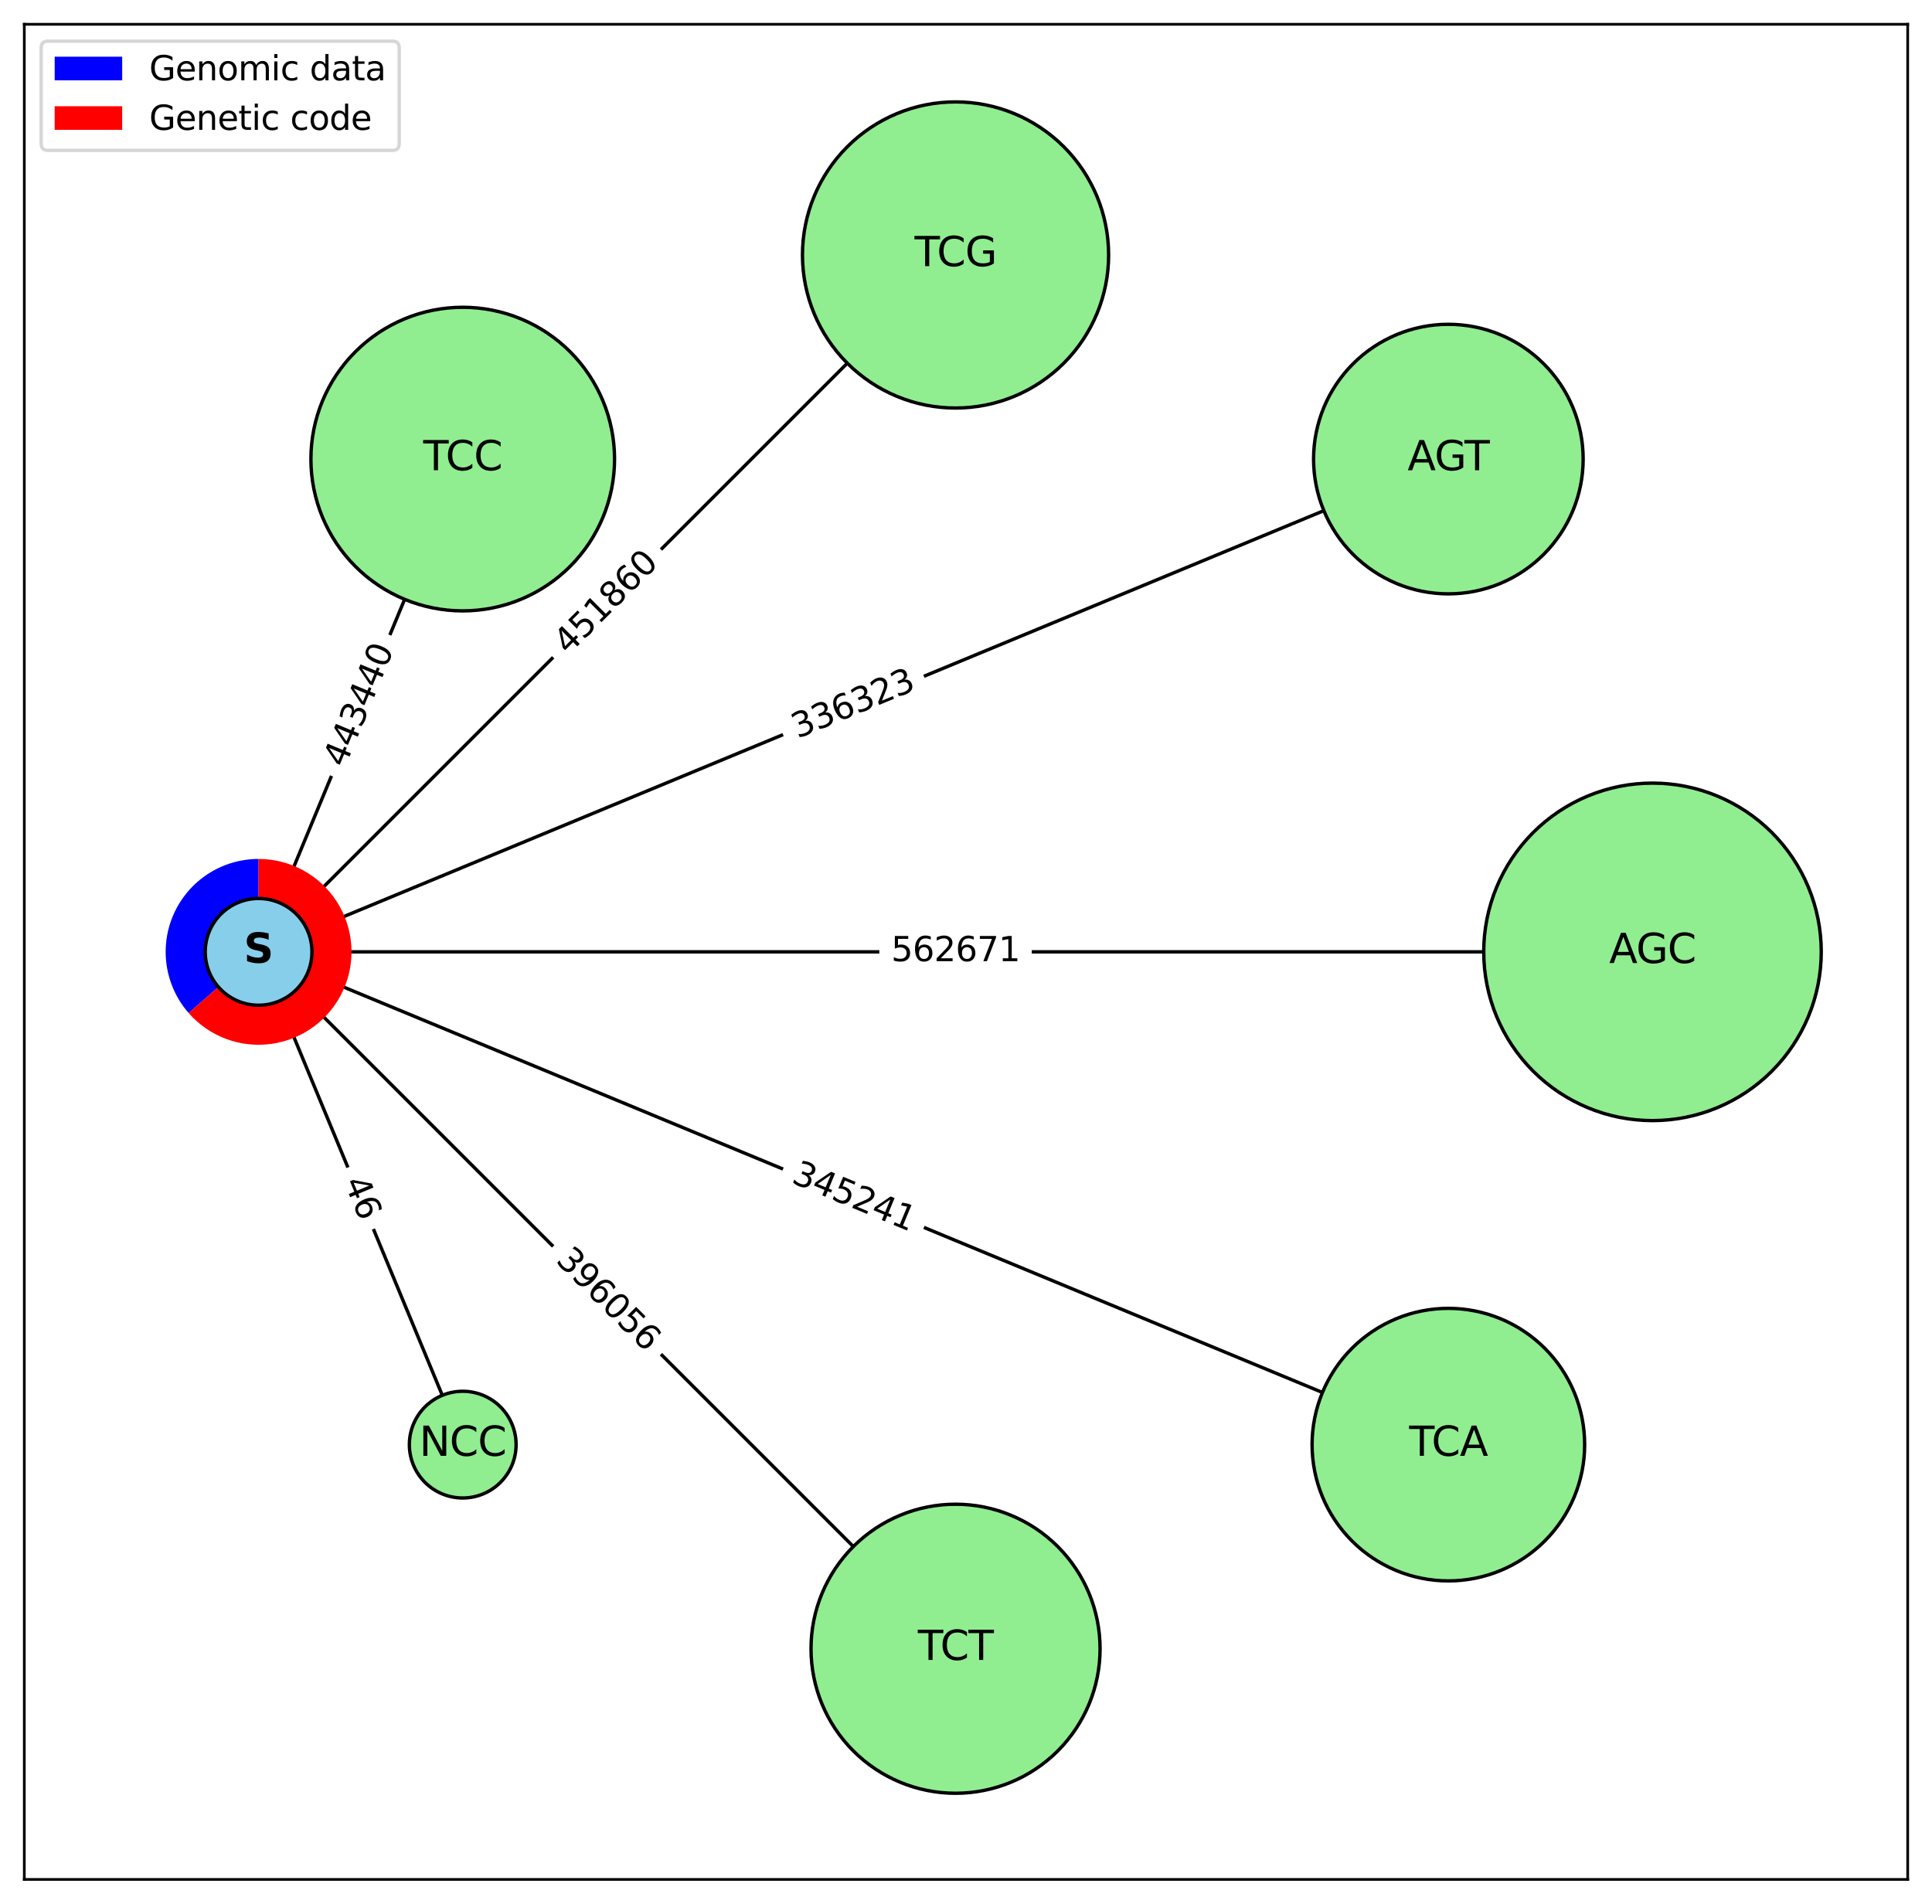 <?xml version="1.0" encoding="utf-8" standalone="no"?>
<!DOCTYPE svg PUBLIC "-//W3C//DTD SVG 1.1//EN"
  "http://www.w3.org/Graphics/SVG/1.1/DTD/svg11.dtd">
<svg xmlns:xlink="http://www.w3.org/1999/xlink" width="572.4pt" height="564.072pt" viewBox="0 0 572.4 564.072" xmlns="http://www.w3.org/2000/svg" version="1.1">
 <defs>
  <style type="text/css">*{stroke-linejoin: round; stroke-linecap: butt}</style>
 </defs>
 <g id="figure_1">
  <g id="patch_1">
   <path d="M 0 564.072 
L 572.4 564.072 
L 572.4 0 
L 0 0 
z
" style="fill: #ffffff"/>
  </g>
  <g id="axes_1">
   <g id="patch_2">
    <path d="M 7.2 556.872 
L 565.2 556.872 
L 565.2 7.2 
L 7.2 7.2 
z
" style="fill: #ffffff"/>
   </g>
   <g id="patch_3">
    <path d="M 79.927 290.034 
Q 106.854 355.041 133.353 419.014 
" clip-path="url(#pe0d1011adc)" style="fill: none; stroke: #000000; stroke-linecap: round"/>
    <path d="M 133.67 414.553 
L 133.353 419.014 
L 129.974 416.084 
z
" clip-path="url(#pe0d1011adc)" style="stroke: #000000; stroke-linecap: round"/>
   </g>
   <g id="patch_4">
    <path d="M 82.736 288.158 
Q 179.858 385.279 276.188 481.61 
" clip-path="url(#pe0d1011adc)" style="fill: none; stroke: #000000; stroke-linecap: round"/>
    <path d="M 274.774 477.367 
L 276.188 481.61 
L 271.946 480.195 
z
" clip-path="url(#pe0d1011adc)" style="stroke: #000000; stroke-linecap: round"/>
   </g>
   <g id="patch_5">
    <path d="M 84.615 285.35 
Q 252.862 355.04 420.076 424.302 
" clip-path="url(#pe0d1011adc)" style="fill: none; stroke: #000000; stroke-linecap: round"/>
    <path d="M 417.146 420.924 
L 420.076 424.302 
L 415.615 424.619 
z
" clip-path="url(#pe0d1011adc)" style="stroke: #000000; stroke-linecap: round"/>
   </g>
   <g id="patch_6">
    <path d="M 85.276 282.036 
Q 283.104 282.036 479.814 282.036 
" clip-path="url(#pe0d1011adc)" style="fill: none; stroke: #000000; stroke-linecap: round"/>
    <path d="M 475.814 280.036 
L 479.814 282.036 
L 475.814 284.036 
z
" clip-path="url(#pe0d1011adc)" style="stroke: #000000; stroke-linecap: round"/>
   </g>
   <g id="patch_7">
    <path d="M 84.615 278.722 
Q 252.862 209.032 420.076 139.769 
" clip-path="url(#pe0d1011adc)" style="fill: none; stroke: #000000; stroke-linecap: round"/>
    <path d="M 415.615 139.452 
L 420.076 139.769 
L 417.146 143.148 
z
" clip-path="url(#pe0d1011adc)" style="stroke: #000000; stroke-linecap: round"/>
   </g>
   <g id="patch_8">
    <path d="M 82.736 275.914 
Q 179.858 178.793 276.188 82.462 
" clip-path="url(#pe0d1011adc)" style="fill: none; stroke: #000000; stroke-linecap: round"/>
    <path d="M 271.946 83.876 
L 276.188 82.462 
L 274.774 86.705 
z
" clip-path="url(#pe0d1011adc)" style="stroke: #000000; stroke-linecap: round"/>
   </g>
   <g id="patch_9">
    <path d="M 79.927 274.038 
Q 106.854 209.031 133.353 145.058 
" clip-path="url(#pe0d1011adc)" style="fill: none; stroke: #000000; stroke-linecap: round"/>
    <path d="M 129.974 147.988 
L 133.353 145.058 
L 133.67 149.519 
z
" clip-path="url(#pe0d1011adc)" style="stroke: #000000; stroke-linecap: round"/>
   </g>
   <g id="text_1">
    <g id="patch_10">
     <path d="M 97.177 352.162 
L 102.046 363.919 
Q 103.194 366.69 105.966 365.542 
L 114.908 361.839 
Q 117.679 360.69 116.531 357.919 
L 111.661 346.162 
Q 110.513 343.391 107.742 344.539 
L 98.8 348.243 
Q 96.029 349.391 97.177 352.162 
z
" clip-path="url(#pe0d1011adc)" style="fill: #ffffff; stroke: #ffffff; stroke-linejoin: miter"/>
    </g>
    <g clip-path="url(#pe0d1011adc)">
     <!-- 46 -->
     <g transform="translate(101.87 350.218) rotate(-292.5) scale(0.1 -0.1)">
      <defs>
       <path id="DejaVuSans-34" d="M 2419 4116 
L 825 1625 
L 2419 1625 
L 2419 4116 
z
M 2253 4666 
L 3047 4666 
L 3047 1625 
L 3713 1625 
L 3713 1100 
L 3047 1100 
L 3047 0 
L 2419 0 
L 2419 1100 
L 313 1100 
L 313 1709 
L 2253 4666 
z
" transform="scale(0.016)"/>
       <path id="DejaVuSans-36" d="M 2113 2584 
Q 1688 2584 1439 2293 
Q 1191 2003 1191 1497 
Q 1191 994 1439 701 
Q 1688 409 2113 409 
Q 2538 409 2786 701 
Q 3034 994 3034 1497 
Q 3034 2003 2786 2293 
Q 2538 2584 2113 2584 
z
M 3366 4563 
L 3366 3988 
Q 3128 4100 2886 4159 
Q 2644 4219 2406 4219 
Q 1781 4219 1451 3797 
Q 1122 3375 1075 2522 
Q 1259 2794 1537 2939 
Q 1816 3084 2150 3084 
Q 2853 3084 3261 2657 
Q 3669 2231 3669 1497 
Q 3669 778 3244 343 
Q 2819 -91 2113 -91 
Q 1303 -91 875 529 
Q 447 1150 447 2328 
Q 447 3434 972 4092 
Q 1497 4750 2381 4750 
Q 2619 4750 2861 4703 
Q 3103 4656 3366 4563 
z
" transform="scale(0.016)"/>
      </defs>
      <use xlink:href="#DejaVuSans-34"/>
      <use xlink:href="#DejaVuSans-36" x="63.623"/>
     </g>
    </g>
   </g>
   <g id="text_2">
    <g id="patch_11">
     <path d="M 160.818 377.325 
L 187.811 404.319 
Q 189.933 406.44 192.054 404.319 
L 198.898 397.476 
Q 201.019 395.354 198.898 393.233 
L 171.904 366.239 
Q 169.782 364.118 167.661 366.239 
L 160.818 373.083 
Q 158.696 375.204 160.818 377.325 
z
" clip-path="url(#pe0d1011adc)" style="fill: #ffffff; stroke: #ffffff; stroke-linejoin: miter"/>
    </g>
    <g clip-path="url(#pe0d1011adc)">
     <!-- 396056 -->
     <g transform="translate(164.409 373.733) rotate(-315) scale(0.1 -0.1)">
      <defs>
       <path id="DejaVuSans-33" d="M 2597 2516 
Q 3050 2419 3304 2112 
Q 3559 1806 3559 1356 
Q 3559 666 3084 287 
Q 2609 -91 1734 -91 
Q 1441 -91 1130 -33 
Q 819 25 488 141 
L 488 750 
Q 750 597 1062 519 
Q 1375 441 1716 441 
Q 2309 441 2620 675 
Q 2931 909 2931 1356 
Q 2931 1769 2642 2001 
Q 2353 2234 1838 2234 
L 1294 2234 
L 1294 2753 
L 1863 2753 
Q 2328 2753 2575 2939 
Q 2822 3125 2822 3475 
Q 2822 3834 2567 4026 
Q 2313 4219 1838 4219 
Q 1578 4219 1281 4162 
Q 984 4106 628 3988 
L 628 4550 
Q 988 4650 1302 4700 
Q 1616 4750 1894 4750 
Q 2613 4750 3031 4423 
Q 3450 4097 3450 3541 
Q 3450 3153 3228 2886 
Q 3006 2619 2597 2516 
z
" transform="scale(0.016)"/>
       <path id="DejaVuSans-39" d="M 703 97 
L 703 672 
Q 941 559 1184 500 
Q 1428 441 1663 441 
Q 2288 441 2617 861 
Q 2947 1281 2994 2138 
Q 2813 1869 2534 1725 
Q 2256 1581 1919 1581 
Q 1219 1581 811 2004 
Q 403 2428 403 3163 
Q 403 3881 828 4315 
Q 1253 4750 1959 4750 
Q 2769 4750 3195 4129 
Q 3622 3509 3622 2328 
Q 3622 1225 3098 567 
Q 2575 -91 1691 -91 
Q 1453 -91 1209 -44 
Q 966 3 703 97 
z
M 1959 2075 
Q 2384 2075 2632 2365 
Q 2881 2656 2881 3163 
Q 2881 3666 2632 3958 
Q 2384 4250 1959 4250 
Q 1534 4250 1286 3958 
Q 1038 3666 1038 3163 
Q 1038 2656 1286 2365 
Q 1534 2075 1959 2075 
z
" transform="scale(0.016)"/>
       <path id="DejaVuSans-30" d="M 2034 4250 
Q 1547 4250 1301 3770 
Q 1056 3291 1056 2328 
Q 1056 1369 1301 889 
Q 1547 409 2034 409 
Q 2525 409 2770 889 
Q 3016 1369 3016 2328 
Q 3016 3291 2770 3770 
Q 2525 4250 2034 4250 
z
M 2034 4750 
Q 2819 4750 3233 4129 
Q 3647 3509 3647 2328 
Q 3647 1150 3233 529 
Q 2819 -91 2034 -91 
Q 1250 -91 836 529 
Q 422 1150 422 2328 
Q 422 3509 836 4129 
Q 1250 4750 2034 4750 
z
" transform="scale(0.016)"/>
       <path id="DejaVuSans-35" d="M 691 4666 
L 3169 4666 
L 3169 4134 
L 1269 4134 
L 1269 2991 
Q 1406 3038 1543 3061 
Q 1681 3084 1819 3084 
Q 2600 3084 3056 2656 
Q 3513 2228 3513 1497 
Q 3513 744 3044 326 
Q 2575 -91 1722 -91 
Q 1428 -91 1123 -41 
Q 819 9 494 109 
L 494 744 
Q 775 591 1075 516 
Q 1375 441 1709 441 
Q 2250 441 2565 725 
Q 2881 1009 2881 1497 
Q 2881 1984 2565 2268 
Q 2250 2553 1709 2553 
Q 1456 2553 1204 2497 
Q 953 2441 691 2322 
L 691 4666 
z
" transform="scale(0.016)"/>
      </defs>
      <use xlink:href="#DejaVuSans-33"/>
      <use xlink:href="#DejaVuSans-39" x="63.623"/>
      <use xlink:href="#DejaVuSans-36" x="127.246"/>
      <use xlink:href="#DejaVuSans-30" x="190.869"/>
      <use xlink:href="#DejaVuSans-35" x="254.492"/>
      <use xlink:href="#DejaVuSans-36" x="318.115"/>
     </g>
    </g>
   </g>
   <g id="text_3">
    <g id="patch_12">
     <path d="M 232.228 354.978 
L 267.497 369.587 
Q 270.268 370.735 271.416 367.963 
L 275.12 359.022 
Q 276.268 356.25 273.496 355.102 
L 238.227 340.493 
Q 235.456 339.345 234.308 342.117 
L 230.604 351.058 
Q 229.456 353.83 232.228 354.978 
z
" clip-path="url(#pe0d1011adc)" style="fill: #ffffff; stroke: #ffffff; stroke-linejoin: miter"/>
    </g>
    <g clip-path="url(#pe0d1011adc)">
     <!-- 345241 -->
     <g transform="translate(234.171 350.285) rotate(-337.5) scale(0.1 -0.1)">
      <defs>
       <path id="DejaVuSans-32" d="M 1228 531 
L 3431 531 
L 3431 0 
L 469 0 
L 469 531 
Q 828 903 1448 1529 
Q 2069 2156 2228 2338 
Q 2531 2678 2651 2914 
Q 2772 3150 2772 3378 
Q 2772 3750 2511 3984 
Q 2250 4219 1831 4219 
Q 1534 4219 1204 4116 
Q 875 4013 500 3803 
L 500 4441 
Q 881 4594 1212 4672 
Q 1544 4750 1819 4750 
Q 2544 4750 2975 4387 
Q 3406 4025 3406 3419 
Q 3406 3131 3298 2873 
Q 3191 2616 2906 2266 
Q 2828 2175 2409 1742 
Q 1991 1309 1228 531 
z
" transform="scale(0.016)"/>
       <path id="DejaVuSans-31" d="M 794 531 
L 1825 531 
L 1825 4091 
L 703 3866 
L 703 4441 
L 1819 4666 
L 2450 4666 
L 2450 531 
L 3481 531 
L 3481 0 
L 794 0 
L 794 531 
z
" transform="scale(0.016)"/>
      </defs>
      <use xlink:href="#DejaVuSans-33"/>
      <use xlink:href="#DejaVuSans-34" x="63.623"/>
      <use xlink:href="#DejaVuSans-35" x="127.246"/>
      <use xlink:href="#DejaVuSans-32" x="190.869"/>
      <use xlink:href="#DejaVuSans-34" x="254.492"/>
      <use xlink:href="#DejaVuSans-31" x="318.115"/>
     </g>
    </g>
   </g>
   <g id="text_4">
    <g id="patch_13">
     <path d="M 264.017 289.875 
L 302.192 289.875 
Q 305.192 289.875 305.192 286.875 
L 305.192 277.197 
Q 305.192 274.197 302.192 274.197 
L 264.017 274.197 
Q 261.017 274.197 261.017 277.197 
L 261.017 286.875 
Q 261.017 289.875 264.017 289.875 
z
" clip-path="url(#pe0d1011adc)" style="fill: #ffffff; stroke: #ffffff; stroke-linejoin: miter"/>
    </g>
    <g clip-path="url(#pe0d1011adc)">
     <!-- 562671 -->
     <g transform="translate(264.017 284.795) rotate(-0) scale(0.1 -0.1)">
      <defs>
       <path id="DejaVuSans-37" d="M 525 4666 
L 3525 4666 
L 3525 4397 
L 1831 0 
L 1172 0 
L 2766 4134 
L 525 4134 
L 525 4666 
z
" transform="scale(0.016)"/>
      </defs>
      <use xlink:href="#DejaVuSans-35"/>
      <use xlink:href="#DejaVuSans-36" x="63.623"/>
      <use xlink:href="#DejaVuSans-32" x="127.246"/>
      <use xlink:href="#DejaVuSans-36" x="190.869"/>
      <use xlink:href="#DejaVuSans-37" x="254.492"/>
      <use xlink:href="#DejaVuSans-31" x="318.115"/>
     </g>
    </g>
   </g>
   <g id="text_5">
    <g id="patch_14">
     <path d="M 238.227 223.579 
L 273.496 208.97 
Q 276.268 207.822 275.12 205.05 
L 271.416 196.109 
Q 270.268 193.337 267.497 194.485 
L 232.228 209.094 
Q 229.456 210.242 230.604 213.014 
L 234.308 221.955 
Q 235.456 224.727 238.227 223.579 
z
" clip-path="url(#pe0d1011adc)" style="fill: #ffffff; stroke: #ffffff; stroke-linejoin: miter"/>
    </g>
    <g clip-path="url(#pe0d1011adc)">
     <!-- 336323 -->
     <g transform="translate(236.283 218.886) rotate(-22.5) scale(0.1 -0.1)">
      <use xlink:href="#DejaVuSans-33"/>
      <use xlink:href="#DejaVuSans-33" x="63.623"/>
      <use xlink:href="#DejaVuSans-36" x="127.246"/>
      <use xlink:href="#DejaVuSans-33" x="190.869"/>
      <use xlink:href="#DejaVuSans-32" x="254.492"/>
      <use xlink:href="#DejaVuSans-33" x="318.115"/>
     </g>
    </g>
   </g>
   <g id="text_6">
    <g id="patch_15">
     <path d="M 171.904 197.833 
L 198.897 170.839 
Q 201.019 168.718 198.897 166.596 
L 192.054 159.753 
Q 189.933 157.631 187.811 159.753 
L 160.818 186.747 
Q 158.696 188.868 160.818 190.989 
L 167.661 197.833 
Q 169.782 199.954 171.904 197.833 
z
" clip-path="url(#pe0d1011adc)" style="fill: #ffffff; stroke: #ffffff; stroke-linejoin: miter"/>
    </g>
    <g clip-path="url(#pe0d1011adc)">
     <!-- 451860 -->
     <g transform="translate(168.312 194.241) rotate(-45) scale(0.1 -0.1)">
      <defs>
       <path id="DejaVuSans-38" d="M 2034 2216 
Q 1584 2216 1326 1975 
Q 1069 1734 1069 1313 
Q 1069 891 1326 650 
Q 1584 409 2034 409 
Q 2484 409 2743 651 
Q 3003 894 3003 1313 
Q 3003 1734 2745 1975 
Q 2488 2216 2034 2216 
z
M 1403 2484 
Q 997 2584 770 2862 
Q 544 3141 544 3541 
Q 544 4100 942 4425 
Q 1341 4750 2034 4750 
Q 2731 4750 3128 4425 
Q 3525 4100 3525 3541 
Q 3525 3141 3298 2862 
Q 3072 2584 2669 2484 
Q 3125 2378 3379 2068 
Q 3634 1759 3634 1313 
Q 3634 634 3220 271 
Q 2806 -91 2034 -91 
Q 1263 -91 848 271 
Q 434 634 434 1313 
Q 434 1759 690 2068 
Q 947 2378 1403 2484 
z
M 1172 3481 
Q 1172 3119 1398 2916 
Q 1625 2713 2034 2713 
Q 2441 2713 2670 2916 
Q 2900 3119 2900 3481 
Q 2900 3844 2670 4047 
Q 2441 4250 2034 4250 
Q 1625 4250 1398 4047 
Q 1172 3844 1172 3481 
z
" transform="scale(0.016)"/>
      </defs>
      <use xlink:href="#DejaVuSans-34"/>
      <use xlink:href="#DejaVuSans-35" x="63.623"/>
      <use xlink:href="#DejaVuSans-31" x="127.246"/>
      <use xlink:href="#DejaVuSans-38" x="190.869"/>
      <use xlink:href="#DejaVuSans-36" x="254.492"/>
      <use xlink:href="#DejaVuSans-30" x="318.115"/>
     </g>
    </g>
   </g>
   <g id="text_7">
    <g id="patch_16">
     <path d="M 106.792 229.666 
L 121.401 194.396 
Q 122.549 191.625 119.777 190.477 
L 110.836 186.773 
Q 108.064 185.625 106.916 188.397 
L 92.307 223.666 
Q 91.159 226.437 93.931 227.586 
L 102.872 231.289 
Q 105.644 232.437 106.792 229.666 
z
" clip-path="url(#pe0d1011adc)" style="fill: #ffffff; stroke: #ffffff; stroke-linejoin: miter"/>
    </g>
    <g clip-path="url(#pe0d1011adc)">
     <!-- 443440 -->
     <g transform="translate(102.099 227.722) rotate(-67.5) scale(0.1 -0.1)">
      <use xlink:href="#DejaVuSans-34"/>
      <use xlink:href="#DejaVuSans-34" x="63.623"/>
      <use xlink:href="#DejaVuSans-33" x="127.246"/>
      <use xlink:href="#DejaVuSans-34" x="190.869"/>
      <use xlink:href="#DejaVuSans-34" x="254.492"/>
      <use xlink:href="#DejaVuSans-30" x="318.115"/>
     </g>
    </g>
   </g>
   <g id="patch_17">
    <path d="M 76.614 254.504 
C 71.325 254.504 66.147 256.028 61.701 258.893 
C 57.255 261.758 53.728 265.844 51.542 270.661 
C 49.357 275.477 48.605 280.823 49.378 286.055 
C 50.15 291.288 52.414 296.188 55.897 300.168 
L 76.614 282.036 
z
" style="fill: #0000ff"/>
   </g>
   <g id="patch_18">
    <path d="M 55.897 300.168 
C 58.93 303.633 62.784 306.283 67.105 307.873 
C 71.426 309.464 76.078 309.945 80.634 309.273 
C 85.189 308.6 89.504 306.796 93.182 304.025 
C 96.859 301.254 99.784 297.604 101.686 293.411 
C 103.589 289.218 104.409 284.613 104.072 280.021 
C 103.735 275.428 102.251 270.993 99.757 267.122 
C 97.263 263.252 93.837 260.068 89.794 257.864 
C 85.751 255.659 81.219 254.504 76.614 254.504 
L 76.614 282.036 
z
" style="fill: #ff0000"/>
   </g>
   <g id="matplotlib.axis_1">
    <g id="xtick_1"/>
    <g id="xtick_2"/>
    <g id="xtick_3"/>
    <g id="xtick_4"/>
    <g id="xtick_5"/>
    <g id="xtick_6"/>
    <g id="xtick_7"/>
    <g id="xtick_8"/>
    <g id="xtick_9"/>
   </g>
   <g id="matplotlib.axis_2">
    <g id="ytick_1"/>
    <g id="ytick_2"/>
    <g id="ytick_3"/>
    <g id="ytick_4"/>
    <g id="ytick_5"/>
    <g id="ytick_6"/>
    <g id="ytick_7"/>
   </g>
   <g id="PathCollection_1">
    <path d="M 76.614 297.847 
C 80.808 297.847 84.83 296.181 87.795 293.216 
C 90.76 290.251 92.426 286.229 92.426 282.036 
C 92.426 277.843 90.76 273.821 87.795 270.856 
C 84.83 267.89 80.808 266.224 76.614 266.224 
C 72.421 266.224 68.399 267.89 65.434 270.856 
C 62.469 273.821 60.803 277.843 60.803 282.036 
C 60.803 286.229 62.469 290.251 65.434 293.216 
C 68.399 296.181 72.421 297.847 76.614 297.847 
z
" clip-path="url(#pe0d1011adc)" style="fill: #87ceeb; stroke: #000000"/>
    <path d="M 137.093 443.856 
C 141.287 443.856 145.309 442.191 148.274 439.225 
C 151.239 436.26 152.905 432.238 152.905 428.045 
C 152.905 423.852 151.239 419.83 148.274 416.865 
C 145.309 413.9 141.287 412.234 137.093 412.234 
C 132.9 412.234 128.878 413.9 125.913 416.865 
C 122.948 419.83 121.282 423.852 121.282 428.045 
C 121.282 432.238 122.948 436.26 125.913 439.225 
C 128.878 442.191 132.9 443.856 137.093 443.856 
z
" clip-path="url(#pe0d1011adc)" style="fill: #90ee90; stroke: #000000"/>
    <path d="M 283.103 531.346 
C 294.459 531.346 305.352 526.834 313.382 518.804 
C 321.412 510.773 325.924 499.881 325.924 488.524 
C 325.924 477.168 321.412 466.275 313.382 458.245 
C 305.352 450.214 294.459 445.703 283.103 445.703 
C 271.746 445.703 260.853 450.214 252.823 458.245 
C 244.793 466.275 240.281 477.168 240.281 488.524 
C 240.281 499.881 244.793 510.773 252.823 518.804 
C 260.853 526.834 271.746 531.346 283.103 531.346 
z
" clip-path="url(#pe0d1011adc)" style="fill: #90ee90; stroke: #000000"/>
    <path d="M 429.112 468.424 
C 439.821 468.424 450.092 464.17 457.664 456.597 
C 465.236 449.025 469.491 438.754 469.491 428.045 
C 469.491 417.336 465.236 407.065 457.664 399.493 
C 450.092 391.921 439.821 387.666 429.112 387.666 
C 418.403 387.666 408.132 391.921 400.56 399.493 
C 392.987 407.065 388.733 417.336 388.733 428.045 
C 388.733 438.754 392.987 449.025 400.56 456.597 
C 408.132 464.17 418.403 468.424 429.112 468.424 
z
" clip-path="url(#pe0d1011adc)" style="fill: #90ee90; stroke: #000000"/>
    <path d="M 489.591 332.036 
C 502.851 332.036 515.57 326.768 524.946 317.391 
C 534.323 308.015 539.591 295.296 539.591 282.036 
C 539.591 268.776 534.323 256.057 524.946 246.68 
C 515.57 237.304 502.851 232.036 489.591 232.036 
C 476.331 232.036 463.612 237.304 454.236 246.68 
C 444.859 256.057 439.591 268.776 439.591 282.036 
C 439.591 295.296 444.859 308.015 454.236 317.391 
C 463.612 326.768 476.331 332.036 489.591 332.036 
z
" clip-path="url(#pe0d1011adc)" style="fill: #90ee90; stroke: #000000"/>
    <path d="M 429.112 175.962 
C 439.703 175.962 449.861 171.754 457.35 164.265 
C 464.839 156.776 469.047 146.618 469.047 136.027 
C 469.047 125.436 464.839 115.277 457.35 107.788 
C 449.861 100.299 439.703 96.092 429.112 96.092 
C 418.521 96.092 408.362 100.299 400.874 107.788 
C 393.385 115.277 389.177 125.436 389.177 136.027 
C 389.177 146.618 393.385 156.776 400.874 164.265 
C 408.362 171.754 418.521 175.962 429.112 175.962 
z
" clip-path="url(#pe0d1011adc)" style="fill: #90ee90; stroke: #000000"/>
    <path d="M 283.103 120.9 
C 295.13 120.9 306.667 116.122 315.172 107.617 
C 323.677 99.112 328.455 87.575 328.455 75.548 
C 328.455 63.52 323.677 51.983 315.172 43.479 
C 306.667 34.974 295.13 30.195 283.103 30.195 
C 271.075 30.195 259.538 34.974 251.033 43.479 
C 242.529 51.983 237.75 63.52 237.75 75.548 
C 237.75 87.575 242.529 99.112 251.033 107.617 
C 259.538 116.122 271.075 120.9 283.103 120.9 
z
" clip-path="url(#pe0d1011adc)" style="fill: #90ee90; stroke: #000000"/>
    <path d="M 137.093 181.006 
C 149.022 181.006 160.464 176.267 168.899 167.832 
C 177.334 159.397 182.073 147.955 182.073 136.027 
C 182.073 124.098 177.334 112.656 168.899 104.221 
C 160.464 95.786 149.022 91.047 137.093 91.047 
C 125.165 91.047 113.723 95.786 105.288 104.221 
C 96.853 112.656 92.114 124.098 92.114 136.027 
C 92.114 147.955 96.853 159.397 105.288 167.832 
C 113.723 176.267 125.165 181.006 137.093 181.006 
z
" clip-path="url(#pe0d1011adc)" style="fill: #90ee90; stroke: #000000"/>
   </g>
   <g id="patch_19">
    <path d="M 7.2 556.872 
L 7.2 7.2 
" style="fill: none; stroke: #000000; stroke-width: 0.8; stroke-linejoin: miter; stroke-linecap: square"/>
   </g>
   <g id="patch_20">
    <path d="M 565.2 556.872 
L 565.2 7.2 
" style="fill: none; stroke: #000000; stroke-width: 0.8; stroke-linejoin: miter; stroke-linecap: square"/>
   </g>
   <g id="patch_21">
    <path d="M 7.2 556.872 
L 565.2 556.872 
" style="fill: none; stroke: #000000; stroke-width: 0.8; stroke-linejoin: miter; stroke-linecap: square"/>
   </g>
   <g id="patch_22">
    <path d="M 7.2 7.2 
L 565.2 7.2 
" style="fill: none; stroke: #000000; stroke-width: 0.8; stroke-linejoin: miter; stroke-linecap: square"/>
   </g>
   <g id="text_8">
    <g clip-path="url(#pe0d1011adc)">
     <!-- $\mathbf{S}$ -->
     <g transform="translate(72.234 285.347) scale(0.12 -0.12)">
      <defs>
       <path id="DejaVuSans-Bold-53" d="M 3834 4519 
L 3834 3531 
Q 3450 3703 3084 3790 
Q 2719 3878 2394 3878 
Q 1963 3878 1756 3759 
Q 1550 3641 1550 3391 
Q 1550 3203 1689 3098 
Q 1828 2994 2194 2919 
L 2706 2816 
Q 3484 2659 3812 2340 
Q 4141 2022 4141 1434 
Q 4141 663 3683 286 
Q 3225 -91 2284 -91 
Q 1841 -91 1394 -6 
Q 947 78 500 244 
L 500 1259 
Q 947 1022 1364 901 
Q 1781 781 2169 781 
Q 2563 781 2772 912 
Q 2981 1044 2981 1288 
Q 2981 1506 2839 1625 
Q 2697 1744 2272 1838 
L 1806 1941 
Q 1106 2091 782 2419 
Q 459 2747 459 3303 
Q 459 4000 909 4375 
Q 1359 4750 2203 4750 
Q 2588 4750 2994 4692 
Q 3400 4634 3834 4519 
z
" transform="scale(0.016)"/>
      </defs>
      <use xlink:href="#DejaVuSans-Bold-53" transform="translate(0 0.781)"/>
     </g>
    </g>
   </g>
   <g id="text_9">
    <g clip-path="url(#pe0d1011adc)">
     <!-- NCC -->
     <g transform="translate(124.225 431.356) scale(0.12 -0.12)">
      <defs>
       <path id="DejaVuSans-4e" d="M 628 4666 
L 1478 4666 
L 3547 763 
L 3547 4666 
L 4159 4666 
L 4159 0 
L 3309 0 
L 1241 3903 
L 1241 0 
L 628 0 
L 628 4666 
z
" transform="scale(0.016)"/>
       <path id="DejaVuSans-43" d="M 4122 4306 
L 4122 3641 
Q 3803 3938 3442 4084 
Q 3081 4231 2675 4231 
Q 1875 4231 1450 3742 
Q 1025 3253 1025 2328 
Q 1025 1406 1450 917 
Q 1875 428 2675 428 
Q 3081 428 3442 575 
Q 3803 722 4122 1019 
L 4122 359 
Q 3791 134 3420 21 
Q 3050 -91 2638 -91 
Q 1578 -91 968 557 
Q 359 1206 359 2328 
Q 359 3453 968 4101 
Q 1578 4750 2638 4750 
Q 3056 4750 3426 4639 
Q 3797 4528 4122 4306 
z
" transform="scale(0.016)"/>
      </defs>
      <use xlink:href="#DejaVuSans-4e"/>
      <use xlink:href="#DejaVuSans-43" x="74.805"/>
      <use xlink:href="#DejaVuSans-43" x="144.629"/>
     </g>
    </g>
   </g>
   <g id="text_10">
    <g clip-path="url(#pe0d1011adc)">
     <!-- TCT -->
     <g transform="translate(271.936 491.835) scale(0.12 -0.12)">
      <defs>
       <path id="DejaVuSans-54" d="M -19 4666 
L 3928 4666 
L 3928 4134 
L 2272 4134 
L 2272 0 
L 1638 0 
L 1638 4134 
L -19 4134 
L -19 4666 
z
" transform="scale(0.016)"/>
      </defs>
      <use xlink:href="#DejaVuSans-54"/>
      <use xlink:href="#DejaVuSans-43" x="55.209"/>
      <use xlink:href="#DejaVuSans-54" x="125.033"/>
     </g>
    </g>
   </g>
   <g id="text_11">
    <g clip-path="url(#pe0d1011adc)">
     <!-- TCA -->
     <g transform="translate(417.506 431.356) scale(0.12 -0.12)">
      <defs>
       <path id="DejaVuSans-41" d="M 2188 4044 
L 1331 1722 
L 3047 1722 
L 2188 4044 
z
M 1831 4666 
L 2547 4666 
L 4325 0 
L 3669 0 
L 3244 1197 
L 1141 1197 
L 716 0 
L 50 0 
L 1831 4666 
z
" transform="scale(0.016)"/>
      </defs>
      <use xlink:href="#DejaVuSans-54"/>
      <use xlink:href="#DejaVuSans-43" x="55.209"/>
      <use xlink:href="#DejaVuSans-41" x="125.033"/>
     </g>
    </g>
   </g>
   <g id="text_12">
    <g clip-path="url(#pe0d1011adc)">
     <!-- AGC -->
     <g transform="translate(476.753 285.347) scale(0.12 -0.12)">
      <defs>
       <path id="DejaVuSans-47" d="M 3809 666 
L 3809 1919 
L 2778 1919 
L 2778 2438 
L 4434 2438 
L 4434 434 
Q 4069 175 3628 42 
Q 3188 -91 2688 -91 
Q 1594 -91 976 548 
Q 359 1188 359 2328 
Q 359 3472 976 4111 
Q 1594 4750 2688 4750 
Q 3144 4750 3555 4637 
Q 3966 4525 4313 4306 
L 4313 3634 
Q 3963 3931 3569 4081 
Q 3175 4231 2741 4231 
Q 1884 4231 1454 3753 
Q 1025 3275 1025 2328 
Q 1025 1384 1454 906 
Q 1884 428 2741 428 
Q 3075 428 3337 486 
Q 3600 544 3809 666 
z
" transform="scale(0.016)"/>
      </defs>
      <use xlink:href="#DejaVuSans-41"/>
      <use xlink:href="#DejaVuSans-47" x="66.658"/>
      <use xlink:href="#DejaVuSans-43" x="144.148"/>
     </g>
    </g>
   </g>
   <g id="text_13">
    <g clip-path="url(#pe0d1011adc)">
     <!-- AGT -->
     <g transform="translate(417.016 139.338) scale(0.12 -0.12)">
      <use xlink:href="#DejaVuSans-41"/>
      <use xlink:href="#DejaVuSans-47" x="66.658"/>
      <use xlink:href="#DejaVuSans-54" x="140.523"/>
     </g>
    </g>
   </g>
   <g id="text_14">
    <g clip-path="url(#pe0d1011adc)">
     <!-- TCG -->
     <g transform="translate(270.952 78.859) scale(0.12 -0.12)">
      <use xlink:href="#DejaVuSans-54"/>
      <use xlink:href="#DejaVuSans-43" x="55.209"/>
      <use xlink:href="#DejaVuSans-47" x="125.033"/>
     </g>
    </g>
   </g>
   <g id="text_15">
    <g clip-path="url(#pe0d1011adc)">
     <!-- TCC -->
     <g transform="translate(125.402 139.338) scale(0.12 -0.12)">
      <use xlink:href="#DejaVuSans-54"/>
      <use xlink:href="#DejaVuSans-43" x="55.209"/>
      <use xlink:href="#DejaVuSans-43" x="125.033"/>
     </g>
    </g>
   </g>
   <g id="legend_1">
    <g id="patch_23">
     <path d="M 14.2 44.556 
L 116.278 44.556 
Q 118.278 44.556 118.278 42.556 
L 118.278 14.2 
Q 118.278 12.2 116.278 12.2 
L 14.2 12.2 
Q 12.2 12.2 12.2 14.2 
L 12.2 42.556 
Q 12.2 44.556 14.2 44.556 
z
" style="fill: #ffffff; opacity: 0.8; stroke: #cccccc; stroke-linejoin: miter"/>
    </g>
    <g id="patch_24">
     <path d="M 16.2 23.798 
L 36.2 23.798 
L 36.2 16.798 
L 16.2 16.798 
z
" style="fill: #0000ff"/>
    </g>
    <g id="text_16">
     <!-- Genomic data -->
     <g transform="translate(44.2 23.798) scale(0.1 -0.1)">
      <defs>
       <path id="DejaVuSans-65" d="M 3597 1894 
L 3597 1613 
L 953 1613 
Q 991 1019 1311 708 
Q 1631 397 2203 397 
Q 2534 397 2845 478 
Q 3156 559 3463 722 
L 3463 178 
Q 3153 47 2828 -22 
Q 2503 -91 2169 -91 
Q 1331 -91 842 396 
Q 353 884 353 1716 
Q 353 2575 817 3079 
Q 1281 3584 2069 3584 
Q 2775 3584 3186 3129 
Q 3597 2675 3597 1894 
z
M 3022 2063 
Q 3016 2534 2758 2815 
Q 2500 3097 2075 3097 
Q 1594 3097 1305 2825 
Q 1016 2553 972 2059 
L 3022 2063 
z
" transform="scale(0.016)"/>
       <path id="DejaVuSans-6e" d="M 3513 2113 
L 3513 0 
L 2938 0 
L 2938 2094 
Q 2938 2591 2744 2837 
Q 2550 3084 2163 3084 
Q 1697 3084 1428 2787 
Q 1159 2491 1159 1978 
L 1159 0 
L 581 0 
L 581 3500 
L 1159 3500 
L 1159 2956 
Q 1366 3272 1645 3428 
Q 1925 3584 2291 3584 
Q 2894 3584 3203 3211 
Q 3513 2838 3513 2113 
z
" transform="scale(0.016)"/>
       <path id="DejaVuSans-6f" d="M 1959 3097 
Q 1497 3097 1228 2736 
Q 959 2375 959 1747 
Q 959 1119 1226 758 
Q 1494 397 1959 397 
Q 2419 397 2687 759 
Q 2956 1122 2956 1747 
Q 2956 2369 2687 2733 
Q 2419 3097 1959 3097 
z
M 1959 3584 
Q 2709 3584 3137 3096 
Q 3566 2609 3566 1747 
Q 3566 888 3137 398 
Q 2709 -91 1959 -91 
Q 1206 -91 779 398 
Q 353 888 353 1747 
Q 353 2609 779 3096 
Q 1206 3584 1959 3584 
z
" transform="scale(0.016)"/>
       <path id="DejaVuSans-6d" d="M 3328 2828 
Q 3544 3216 3844 3400 
Q 4144 3584 4550 3584 
Q 5097 3584 5394 3201 
Q 5691 2819 5691 2113 
L 5691 0 
L 5113 0 
L 5113 2094 
Q 5113 2597 4934 2840 
Q 4756 3084 4391 3084 
Q 3944 3084 3684 2787 
Q 3425 2491 3425 1978 
L 3425 0 
L 2847 0 
L 2847 2094 
Q 2847 2600 2669 2842 
Q 2491 3084 2119 3084 
Q 1678 3084 1418 2786 
Q 1159 2488 1159 1978 
L 1159 0 
L 581 0 
L 581 3500 
L 1159 3500 
L 1159 2956 
Q 1356 3278 1631 3431 
Q 1906 3584 2284 3584 
Q 2666 3584 2933 3390 
Q 3200 3197 3328 2828 
z
" transform="scale(0.016)"/>
       <path id="DejaVuSans-69" d="M 603 3500 
L 1178 3500 
L 1178 0 
L 603 0 
L 603 3500 
z
M 603 4863 
L 1178 4863 
L 1178 4134 
L 603 4134 
L 603 4863 
z
" transform="scale(0.016)"/>
       <path id="DejaVuSans-63" d="M 3122 3366 
L 3122 2828 
Q 2878 2963 2633 3030 
Q 2388 3097 2138 3097 
Q 1578 3097 1268 2742 
Q 959 2388 959 1747 
Q 959 1106 1268 751 
Q 1578 397 2138 397 
Q 2388 397 2633 464 
Q 2878 531 3122 666 
L 3122 134 
Q 2881 22 2623 -34 
Q 2366 -91 2075 -91 
Q 1284 -91 818 406 
Q 353 903 353 1747 
Q 353 2603 823 3093 
Q 1294 3584 2113 3584 
Q 2378 3584 2631 3529 
Q 2884 3475 3122 3366 
z
" transform="scale(0.016)"/>
       <path id="DejaVuSans-20" transform="scale(0.016)"/>
       <path id="DejaVuSans-64" d="M 2906 2969 
L 2906 4863 
L 3481 4863 
L 3481 0 
L 2906 0 
L 2906 525 
Q 2725 213 2448 61 
Q 2172 -91 1784 -91 
Q 1150 -91 751 415 
Q 353 922 353 1747 
Q 353 2572 751 3078 
Q 1150 3584 1784 3584 
Q 2172 3584 2448 3432 
Q 2725 3281 2906 2969 
z
M 947 1747 
Q 947 1113 1208 752 
Q 1469 391 1925 391 
Q 2381 391 2643 752 
Q 2906 1113 2906 1747 
Q 2906 2381 2643 2742 
Q 2381 3103 1925 3103 
Q 1469 3103 1208 2742 
Q 947 2381 947 1747 
z
" transform="scale(0.016)"/>
       <path id="DejaVuSans-61" d="M 2194 1759 
Q 1497 1759 1228 1600 
Q 959 1441 959 1056 
Q 959 750 1161 570 
Q 1363 391 1709 391 
Q 2188 391 2477 730 
Q 2766 1069 2766 1631 
L 2766 1759 
L 2194 1759 
z
M 3341 1997 
L 3341 0 
L 2766 0 
L 2766 531 
Q 2569 213 2275 61 
Q 1981 -91 1556 -91 
Q 1019 -91 701 211 
Q 384 513 384 1019 
Q 384 1609 779 1909 
Q 1175 2209 1959 2209 
L 2766 2209 
L 2766 2266 
Q 2766 2663 2505 2880 
Q 2244 3097 1772 3097 
Q 1472 3097 1187 3025 
Q 903 2953 641 2809 
L 641 3341 
Q 956 3463 1253 3523 
Q 1550 3584 1831 3584 
Q 2591 3584 2966 3190 
Q 3341 2797 3341 1997 
z
" transform="scale(0.016)"/>
       <path id="DejaVuSans-74" d="M 1172 4494 
L 1172 3500 
L 2356 3500 
L 2356 3053 
L 1172 3053 
L 1172 1153 
Q 1172 725 1289 603 
Q 1406 481 1766 481 
L 2356 481 
L 2356 0 
L 1766 0 
Q 1100 0 847 248 
Q 594 497 594 1153 
L 594 3053 
L 172 3053 
L 172 3500 
L 594 3500 
L 594 4494 
L 1172 4494 
z
" transform="scale(0.016)"/>
      </defs>
      <use xlink:href="#DejaVuSans-47"/>
      <use xlink:href="#DejaVuSans-65" x="77.49"/>
      <use xlink:href="#DejaVuSans-6e" x="139.014"/>
      <use xlink:href="#DejaVuSans-6f" x="202.393"/>
      <use xlink:href="#DejaVuSans-6d" x="263.574"/>
      <use xlink:href="#DejaVuSans-69" x="360.986"/>
      <use xlink:href="#DejaVuSans-63" x="388.77"/>
      <use xlink:href="#DejaVuSans-20" x="443.75"/>
      <use xlink:href="#DejaVuSans-64" x="475.537"/>
      <use xlink:href="#DejaVuSans-61" x="539.014"/>
      <use xlink:href="#DejaVuSans-74" x="600.293"/>
      <use xlink:href="#DejaVuSans-61" x="639.502"/>
     </g>
    </g>
    <g id="patch_25">
     <path d="M 16.2 38.477 
L 36.2 38.477 
L 36.2 31.477 
L 16.2 31.477 
z
" style="fill: #ff0000"/>
    </g>
    <g id="text_17">
     <!-- Genetic code -->
     <g transform="translate(44.2 38.477) scale(0.1 -0.1)">
      <use xlink:href="#DejaVuSans-47"/>
      <use xlink:href="#DejaVuSans-65" x="77.49"/>
      <use xlink:href="#DejaVuSans-6e" x="139.014"/>
      <use xlink:href="#DejaVuSans-65" x="202.393"/>
      <use xlink:href="#DejaVuSans-74" x="263.916"/>
      <use xlink:href="#DejaVuSans-69" x="303.125"/>
      <use xlink:href="#DejaVuSans-63" x="330.908"/>
      <use xlink:href="#DejaVuSans-20" x="385.889"/>
      <use xlink:href="#DejaVuSans-63" x="417.676"/>
      <use xlink:href="#DejaVuSans-6f" x="472.656"/>
      <use xlink:href="#DejaVuSans-64" x="533.838"/>
      <use xlink:href="#DejaVuSans-65" x="597.314"/>
     </g>
    </g>
   </g>
  </g>
 </g>
 <defs>
  <clipPath id="pe0d1011adc">
   <rect x="7.2" y="7.2" width="558" height="549.672"/>
  </clipPath>
 </defs>
</svg>
